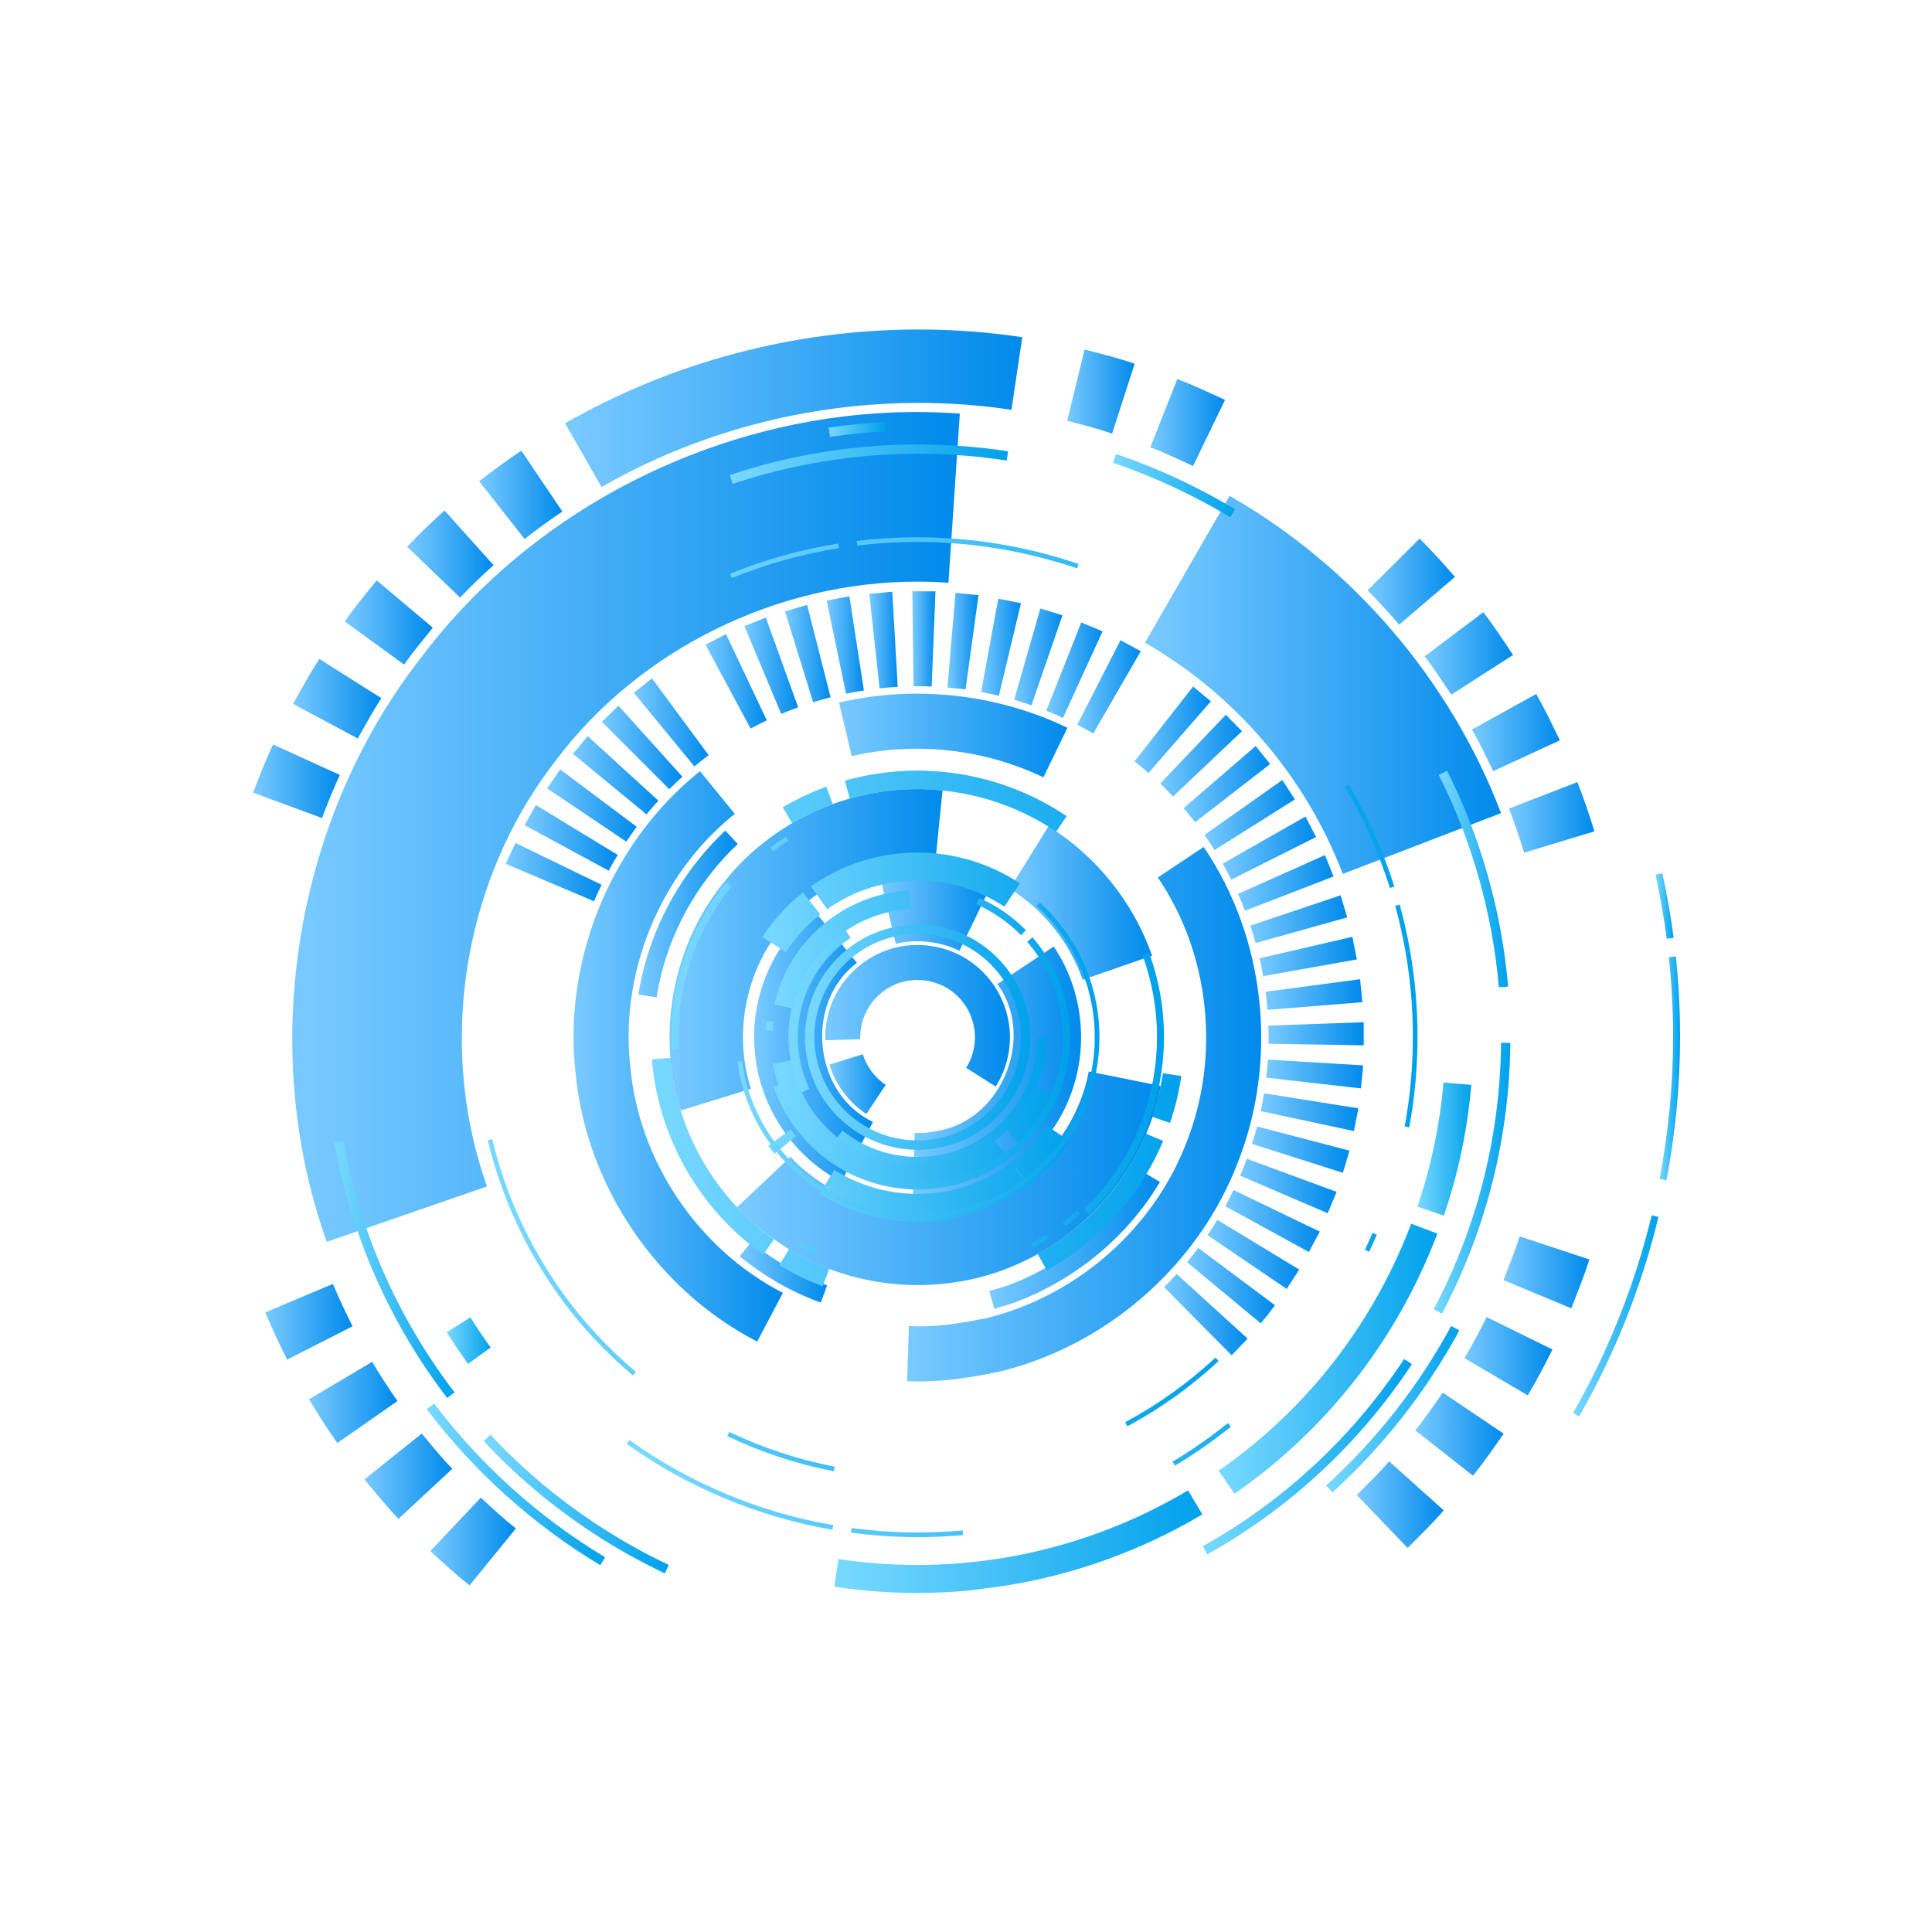 <?xml version="1.0" encoding="utf-8"?>
<!-- Generator: Adobe Illustrator 24.1.2, SVG Export Plug-In . SVG Version: 6.00 Build 0)  -->
<svg version="1.1" id="图层_2" xmlns="http://www.w3.org/2000/svg" xmlns:xlink="http://www.w3.org/1999/xlink" x="0px" y="0px"
	 viewBox="0 0 2000 2000" style="enable-background:new 0 0 2000 2000;" xml:space="preserve">
<style type="text/css">
	.st0{fill:url(#SVGID_1_);}
	.st1{fill:url(#SVGID_2_);}
	.st2{fill:url(#SVGID_3_);}
	.st3{fill:url(#SVGID_4_);}
	.st4{fill:url(#SVGID_5_);}
	.st5{fill:url(#SVGID_6_);}
	.st6{fill:url(#SVGID_7_);}
	.st7{fill:url(#SVGID_8_);}
	.st8{fill:url(#SVGID_9_);}
	.st9{fill:url(#SVGID_10_);}
	.st10{fill:url(#SVGID_11_);}
	.st11{fill:url(#SVGID_12_);}
	.st12{fill:url(#SVGID_13_);}
	.st13{fill:url(#SVGID_14_);}
	.st14{fill:url(#SVGID_15_);}
	.st15{fill:url(#SVGID_16_);}
	.st16{fill:url(#SVGID_17_);}
	.st17{fill:url(#SVGID_18_);}
	.st18{fill:url(#SVGID_19_);}
	.st19{fill:url(#SVGID_20_);}
	.st20{fill:url(#SVGID_21_);}
	.st21{fill:url(#SVGID_22_);}
	.st22{fill:url(#SVGID_23_);}
	.st23{fill:url(#SVGID_24_);}
	.st24{fill:url(#SVGID_25_);}
	.st25{fill:url(#SVGID_26_);}
	.st26{fill:url(#SVGID_27_);}
	.st27{fill:url(#SVGID_28_);}
	.st28{fill:url(#SVGID_29_);}
	.st29{fill:url(#SVGID_30_);}
	.st30{fill:url(#SVGID_31_);}
	.st31{fill:url(#SVGID_32_);}
	.st32{fill:url(#SVGID_33_);}
	.st33{fill:url(#SVGID_34_);}
	.st34{fill:url(#SVGID_35_);}
	.st35{fill:url(#SVGID_36_);}
	.st36{fill:url(#SVGID_37_);}
	.st37{fill:url(#SVGID_38_);}
	.st38{fill:url(#SVGID_39_);}
	.st39{fill:url(#SVGID_40_);}
	.st40{fill:url(#SVGID_41_);}
	.st41{fill:url(#SVGID_42_);}
	.st42{fill:url(#SVGID_43_);}
	.st43{fill:url(#SVGID_44_);}
	.st44{fill:url(#SVGID_45_);}
	.st45{fill:url(#SVGID_46_);}
	.st46{fill:url(#SVGID_47_);}
	.st47{fill:url(#SVGID_48_);}
	.st48{fill:url(#SVGID_49_);}
	.st49{fill:url(#SVGID_50_);}
	.st50{fill:url(#SVGID_51_);}
	.st51{fill:url(#SVGID_52_);}
	.st52{fill:url(#SVGID_53_);}
	.st53{fill:url(#SVGID_54_);}
	.st54{fill:url(#SVGID_55_);}
	.st55{fill:url(#SVGID_56_);}
	.st56{fill:url(#SVGID_57_);}
	.st57{fill:url(#SVGID_58_);}
	.st58{fill:url(#SVGID_59_);}
	.st59{fill:url(#SVGID_60_);}
	.st60{fill:url(#SVGID_61_);}
	.st61{fill:url(#SVGID_62_);}
	.st62{fill:url(#SVGID_63_);}
	.st63{fill:url(#SVGID_64_);}
	.st64{fill:url(#SVGID_65_);}
	.st65{fill:url(#SVGID_66_);}
	.st66{fill:url(#SVGID_67_);}
	.st67{fill:url(#SVGID_68_);}
	.st68{fill:url(#SVGID_69_);}
	.st69{fill:url(#SVGID_70_);}
	.st70{fill:url(#SVGID_71_);}
	.st71{fill:url(#SVGID_72_);}
	.st72{fill:url(#SVGID_73_);}
	.st73{fill:url(#SVGID_74_);}
	.st74{fill:url(#SVGID_75_);}
	.st75{fill:url(#SVGID_76_);}
	.st76{fill:url(#SVGID_77_);}
	.st77{fill:url(#SVGID_78_);}
	.st78{fill:url(#SVGID_79_);}
	.st79{fill:url(#SVGID_80_);}
	.st80{fill:url(#SVGID_81_);}
	.st81{fill:url(#SVGID_82_);}
	.st82{fill:url(#SVGID_83_);}
	.st83{fill:url(#SVGID_84_);}
	.st84{fill:url(#SVGID_85_);}
	.st85{fill:url(#SVGID_86_);}
	.st86{fill:url(#SVGID_87_);}
	.st87{fill:url(#SVGID_88_);}
	.st88{fill:url(#SVGID_89_);}
	.st89{fill:url(#SVGID_90_);}
	.st90{fill:url(#SVGID_91_);}
	.st91{fill:url(#SVGID_92_);}
	.st92{fill:url(#SVGID_93_);}
	.st93{fill:url(#SVGID_94_);}
	.st94{fill:url(#SVGID_95_);}
	.st95{fill:url(#SVGID_96_);}
	.st96{fill:url(#SVGID_97_);}
	.st97{fill:url(#SVGID_98_);}
	.st98{fill:url(#SVGID_99_);}
	.st99{fill:url(#SVGID_100_);}
	.st100{fill:url(#SVGID_101_);}
	.st101{fill:url(#SVGID_102_);}
	.st102{fill:url(#SVGID_103_);}
	.st103{fill:url(#SVGID_104_);}
	.st104{fill:url(#SVGID_105_);}
	.st105{fill:url(#SVGID_106_);}
	.st106{fill:url(#SVGID_107_);}
	.st107{fill:url(#SVGID_108_);}
	.st108{fill:url(#SVGID_109_);}
	.st109{fill:url(#SVGID_110_);}
	.st110{fill:url(#SVGID_111_);}
	.st111{fill:url(#SVGID_112_);}
	.st112{fill:url(#SVGID_113_);}
	.st113{fill:url(#SVGID_114_);}
	.st114{fill:url(#SVGID_115_);}
	.st115{fill:url(#SVGID_116_);}
	.st116{fill:url(#SVGID_117_);}
	.st117{fill:url(#SVGID_118_);}
	.st118{fill:url(#SVGID_119_);}
	.st119{fill:url(#SVGID_120_);}
</style>
<g>
	<linearGradient id="SVGID_1_" gradientUnits="userSpaceOnUse" x1="656.111" y1="747.836" x2="733.61" y2="747.836">
		<stop  offset="0.025" style="stop-color:#77C9FF"/>
		<stop  offset="1" style="stop-color:#008AEB"/>
	</linearGradient>
	<path class="st0" d="M656.11,717.16l62.68,76.25c4.86-4.02,9.77-7.88,14.82-11.61l-58.68-79.54L656.11,717.16z"/>
	<linearGradient id="SVGID_2_" gradientUnits="userSpaceOnUse" x1="623.038" y1="773.782" x2="706.438" y2="773.782">
		<stop  offset="0.025" style="stop-color:#77C9FF"/>
		<stop  offset="1" style="stop-color:#008AEB"/>
	</linearGradient>
	<path class="st1" d="M623.04,747.19l69.77,69.82c4.45-4.47,8.98-8.78,13.63-12.93l-66.2-73.55L623.04,747.19z"/>
	<linearGradient id="SVGID_3_" gradientUnits="userSpaceOnUse" x1="566.356" y1="833.872" x2="659.147" y2="833.872">
		<stop  offset="0.025" style="stop-color:#77C9FF"/>
		<stop  offset="1" style="stop-color:#008AEB"/>
	</linearGradient>
	<path class="st2" d="M566.36,816.16l81.97,55.13c3.49-5.22,7.09-10.38,10.82-15.41l-79.29-59.42L566.36,816.16z"/>
	<linearGradient id="SVGID_4_" gradientUnits="userSpaceOnUse" x1="543.031" y1="867.365" x2="639.498" y2="867.365">
		<stop  offset="0.025" style="stop-color:#77C9FF"/>
		<stop  offset="1" style="stop-color:#008AEB"/>
	</linearGradient>
	<path class="st3" d="M543.03,854.18l87.06,47.2c2.96-5.51,6.13-10.97,9.41-16.35l-84.76-51.67L543.03,854.18z"/>
	<linearGradient id="SVGID_5_" gradientUnits="userSpaceOnUse" x1="592.999" y1="802.571" x2="681.528" y2="802.571">
		<stop  offset="0.025" style="stop-color:#77C9FF"/>
		<stop  offset="1" style="stop-color:#008AEB"/>
	</linearGradient>
	<path class="st4" d="M593,780.33l76.25,62.75c4.02-4.88,8.09-9.64,12.27-14.25l-73.1-66.77L593,780.33z"/>
	<linearGradient id="SVGID_6_" gradientUnits="userSpaceOnUse" x1="523.458" y1="902.81" x2="622.717" y2="902.81">
		<stop  offset="0.025" style="stop-color:#77C9FF"/>
		<stop  offset="1" style="stop-color:#008AEB"/>
	</linearGradient>
	<path class="st5" d="M523.46,894.26l91.49,38.75c2.39-5.73,5.02-11.45,7.77-17.12l-89.15-43.28L523.46,894.26z"/>
	<linearGradient id="SVGID_7_" gradientUnits="userSpaceOnUse" x1="854.26" y1="1051.513" x2="1045.505" y2="1051.513">
		<stop  offset="0.025" style="stop-color:#77C9FF"/>
		<stop  offset="1" style="stop-color:#008AEB"/>
	</linearGradient>
	<path class="st6" d="M987,985.75c-11.71-4.99-24.51-7.51-37.32-7.51c-14.86,0-29.72,3.39-42.93,10.27
		c-15.88,7.96-29.38,20.6-38.67,35.84c-5.07,8.35-8.9,17.57-11.16,27.12c-1.72,8.33-3.04,16.82-2.55,25.41l36.2-1.15
		c-0.42-5.34,0.62-10.6,1.56-15.85h-0.04c1.43-5.94,3.81-11.57,6.94-16.74c5.79-9.45,14.16-17.28,24.08-22.34
		c8.2-4.25,17.33-6.35,26.49-6.35c7.98,0,15.95,1.58,23.34,4.72c15.88,6.39,28.49,20.4,33.53,36.85c5.19,15.85,3,34.03-5.7,48.31
		l-0.66,1.11l30.57,19.33c0.41-0.58,0.79-1.2,1.15-1.8c14.1-23.08,17.5-52.09,9.22-77.83C1032.87,1018.71,1012.72,996.27,987,985.75
		z"/>
	<linearGradient id="SVGID_8_" gradientUnits="userSpaceOnUse" x1="660.862" y1="946.132" x2="763.742" y2="946.132">
		<stop  offset="0.025" style="stop-color:#77C9FF"/>
		<stop  offset="1" style="stop-color:#008AEB"/>
	</linearGradient>
	<path class="st7" d="M700.65,921.69c-20.06,32.91-33.83,69.68-39.79,107.87l18.82,2.91c5.58-35.75,18.46-70.15,37.22-100.94
		c12.97-21.26,28.74-40.79,46.84-57.87l-12.94-13.87C731.4,878.06,714.53,898.94,700.65,921.69z"/>
	<linearGradient id="SVGID_9_" gradientUnits="userSpaceOnUse" x1="593.716" y1="1093.563" x2="810.467" y2="1093.563">
		<stop  offset="0.025" style="stop-color:#77C9FF"/>
		<stop  offset="1" style="stop-color:#008AEB"/>
	</linearGradient>
	<path class="st8" d="M646.31,887.79c-40.14,65.87-59.06,144.81-50.61,221.72c10.35,116.7,83.95,225.75,188.15,279.28l26.62-50.4
		c-87.7-45.1-149.3-136.4-158.03-234.61c-7.15-64.45,8.73-130.86,42.46-186.19c17.42-28.57,39.58-54.18,65.81-75.08l-36.09-44.16
		C693.43,823.26,667.05,853.79,646.31,887.79z"/>
	<linearGradient id="SVGID_10_" gradientUnits="userSpaceOnUse" x1="858.587" y1="1122.275" x2="916.872" y2="1122.275">
		<stop  offset="0.025" style="stop-color:#77C9FF"/>
		<stop  offset="1" style="stop-color:#008AEB"/>
	</linearGradient>
	<path class="st9" d="M896.77,1153.22l20.1-30.13c-11.14-7.42-19.78-18.84-23.68-31.76l-34.6,10.76
		C864.9,1122.85,878.67,1141.2,896.77,1153.22z"/>
	<linearGradient id="SVGID_11_" gradientUnits="userSpaceOnUse" x1="1404.49" y1="1557.606" x2="1494.546" y2="1557.606">
		<stop  offset="0.025" style="stop-color:#77C9FF"/>
		<stop  offset="1" style="stop-color:#008AEB"/>
	</linearGradient>
	<path class="st10" d="M1494.55,1563.47l-56.55-50.68c-10.43,12.31-22.18,23.35-33.51,34.85l52.7,54.79
		C1469.84,1589.62,1482.89,1577.17,1494.55,1563.47z"/>
	<linearGradient id="SVGID_12_" gradientUnits="userSpaceOnUse" x1="1464.999" y1="1484.609" x2="1556.62" y2="1484.609">
		<stop  offset="0.025" style="stop-color:#77C9FF"/>
		<stop  offset="1" style="stop-color:#008AEB"/>
	</linearGradient>
	<path class="st11" d="M1556.62,1484.13l-63.02-42.51c-9.39,13.08-18.25,26.61-28.6,38.99l59.77,47
		C1536.22,1513.77,1546.19,1498.74,1556.62,1484.13z"/>
	<linearGradient id="SVGID_13_" gradientUnits="userSpaceOnUse" x1="1225.244" y1="811.702" x2="1314.811" y2="811.702">
		<stop  offset="0.025" style="stop-color:#77C9FF"/>
		<stop  offset="1" style="stop-color:#008AEB"/>
	</linearGradient>
	<path class="st12" d="M1225.24,836.6c4.13,4.76,8.05,9.64,11.92,14.57l77.65-60.21l-14.93-18.72L1225.24,836.6z"/>
	<linearGradient id="SVGID_14_" gradientUnits="userSpaceOnUse" x1="1201.033" y1="782.173" x2="1285.716" y2="782.173">
		<stop  offset="0.025" style="stop-color:#77C9FF"/>
		<stop  offset="1" style="stop-color:#008AEB"/>
	</linearGradient>
	<path class="st13" d="M1201.03,811.11c4.56,4.39,8.96,8.83,13.27,13.38l71.41-67.51l-16.74-17.11L1201.03,811.11z"/>
	<g>
		<linearGradient id="SVGID_15_" gradientUnits="userSpaceOnUse" x1="944.873" y1="1111.419" x2="1119.126" y2="1111.419">
			<stop  offset="0.025" style="stop-color:#77C9FF"/>
			<stop  offset="1" style="stop-color:#008AEB"/>
		</linearGradient>
		<path class="st14" d="M1032.54,1018.63c23.4,32.19,20.89,75.44,1.15,107.79c-13.26,21.71-34.22,38.55-60.32,43.78
			c-7.52,1.39-15.03,2.81-22.59,2.81c-1.28,0-2.56-0.04-3.85-0.13l-2.06,69.95c2.07,0.11,4.15,0.17,6.22,0.17
			c13.05,0,26.04-2.11,38.73-4.77c43.33-10.3,81.74-38.83,104.82-76.72c5.09-8.29,9.39-17.06,12.9-26.18
			c20.03-50.52,13.86-110.46-16.76-155.49L1032.54,1018.63z"/>
		<linearGradient id="SVGID_16_" gradientUnits="userSpaceOnUse" x1="780.612" y1="1082.975" x2="903.672" y2="1082.975">
			<stop  offset="0.025" style="stop-color:#77C9FF"/>
			<stop  offset="1" style="stop-color:#008AEB"/>
		</linearGradient>
		<path class="st15" d="M865.09,1021.05c5.62-9.19,12.95-17.48,22.06-24.29l-44.31-54.18c-14.82,11.87-27.4,26.35-37.24,42.52
			c-19.08,31.31-28.08,68.8-24.04,105.44c4.92,55.38,39.92,107.38,89.43,132.82l32.68-61.94
			C852.03,1136.97,836.88,1067.31,865.09,1021.05z"/>
		<linearGradient id="SVGID_17_" gradientUnits="userSpaceOnUse" x1="911.29" y1="944.289" x2="1023.767" y2="944.289">
			<stop  offset="0.025" style="stop-color:#77C9FF"/>
			<stop  offset="1" style="stop-color:#008AEB"/>
		</linearGradient>
		<path class="st16" d="M911.29,908.79l15.97,68.14c7.41-1.72,14.95-2.55,22.48-2.55c14.95,0,29.87,3.35,43.48,9.82l30.55-62.97
			c-22.99-11.12-48.57-16.85-74.12-16.85C936.75,904.38,923.85,905.84,911.29,908.79z"/>
	</g>
	<linearGradient id="SVGID_18_" gradientUnits="userSpaceOnUse" x1="1265.728" y1="877.952" x2="1362.422" y2="877.952">
		<stop  offset="0.025" style="stop-color:#77C9FF"/>
		<stop  offset="1" style="stop-color:#008AEB"/>
	</linearGradient>
	<path class="st17" d="M1265.73,894.03c3.07,5.48,6,10.99,8.82,16.61l87.87-44.16l-11.03-21.21L1265.73,894.03z"/>
	<linearGradient id="SVGID_19_" gradientUnits="userSpaceOnUse" x1="1246.834" y1="843.733" x2="1340.474" y2="843.733">
		<stop  offset="0.025" style="stop-color:#77C9FF"/>
		<stop  offset="1" style="stop-color:#008AEB"/>
	</linearGradient>
	<path class="st18" d="M1246.83,864.31c3.68,5.12,7.11,10.36,10.48,15.67l83.16-52.41l-13.05-20.08L1246.83,864.31z"/>
	<linearGradient id="SVGID_20_" gradientUnits="userSpaceOnUse" x1="939.084" y1="1153.44" x2="1305.6" y2="1153.44">
		<stop  offset="0.025" style="stop-color:#77C9FF"/>
		<stop  offset="1" style="stop-color:#008AEB"/>
	</linearGradient>
	<path class="st19" d="M1228.17,1182.82c-6.18,16.17-13.84,31.64-22.78,46.3c-40.84,67.02-108.48,117.15-185.15,135.61
		c-22.42,4.36-45.14,8.34-67.96,8.35c-3.83,0-7.64-0.12-11.46-0.35l-1.73,56.96c4.49,0.26,8.96,0.39,13.43,0.39
		c27.36,0,54.51-4.55,81.14-9.97c91.26-21.81,171.91-81.68,220.5-161.41c10.64-17.48,19.74-35.86,27.1-55.03
		c42.07-106.15,29.21-232.36-35.26-326.88l-47.46,31.59C1252.72,987.6,1263.47,1093.91,1228.17,1182.82z"/>
	<linearGradient id="SVGID_21_" gradientUnits="userSpaceOnUse" x1="1310.831" y1="1111.792" x2="1411.146" y2="1111.792">
		<stop  offset="0.025" style="stop-color:#77C9FF"/>
		<stop  offset="1" style="stop-color:#008AEB"/>
	</linearGradient>
	<path class="st20" d="M1411.15,1102.9l-98.64-6.02c-0.36,6.23-0.98,12.47-1.68,18.71l97.98,11.13L1411.15,1102.9z"/>
	<linearGradient id="SVGID_22_" gradientUnits="userSpaceOnUse" x1="1281.567" y1="913.973" x2="1380.524" y2="913.973">
		<stop  offset="0.025" style="stop-color:#77C9FF"/>
		<stop  offset="1" style="stop-color:#008AEB"/>
	</linearGradient>
	<path class="st21" d="M1281.57,925.42c2.55,5.75,4.96,11.49,7.18,17.37l91.77-35.47l-8.94-22.17L1281.57,925.42z"/>
	<linearGradient id="SVGID_23_" gradientUnits="userSpaceOnUse" x1="1249.965" y1="1298.571" x2="1344.942" y2="1298.571">
		<stop  offset="0.025" style="stop-color:#77C9FF"/>
		<stop  offset="1" style="stop-color:#008AEB"/>
	</linearGradient>
	<path class="st22" d="M1344.94,1314.24l-84.76-51.42l-0.04,0.03c-3.24,5.34-6.66,10.64-10.18,15.77l82,55.69L1344.94,1314.24z"/>
	<linearGradient id="SVGID_24_" gradientUnits="userSpaceOnUse" x1="1305.137" y1="1151.314" x2="1406.225" y2="1151.314">
		<stop  offset="0.025" style="stop-color:#77C9FF"/>
		<stop  offset="1" style="stop-color:#008AEB"/>
	</linearGradient>
	<path class="st23" d="M1406.22,1147.36l-97.66-15.6c-0.96,6.2-2.17,12.32-3.43,18.47l96.45,20.65L1406.22,1147.36z"/>
	<linearGradient id="SVGID_25_" gradientUnits="userSpaceOnUse" x1="1283.736" y1="1227.762" x2="1383.654" y2="1227.762">
		<stop  offset="0.025" style="stop-color:#77C9FF"/>
		<stop  offset="1" style="stop-color:#008AEB"/>
	</linearGradient>
	<path class="st24" d="M1383.65,1233.83l-92.89-34.27c-2.19,5.91-4.53,11.69-7.03,17.49l90.72,38.91L1383.65,1233.83z"/>
	<linearGradient id="SVGID_26_" gradientUnits="userSpaceOnUse" x1="1313.019" y1="1070.143" x2="1411.73" y2="1070.143">
		<stop  offset="0.025" style="stop-color:#77C9FF"/>
		<stop  offset="1" style="stop-color:#008AEB"/>
	</linearGradient>
	<path class="st25" d="M1411.73,1058.2l-98.71,3.49c0.21,6.29,0.28,12.57,0.15,18.85l98.54,1.56L1411.73,1058.2z"/>
	<linearGradient id="SVGID_27_" gradientUnits="userSpaceOnUse" x1="1268.349" y1="1263.993" x2="1366.25" y2="1263.993">
		<stop  offset="0.025" style="stop-color:#77C9FF"/>
		<stop  offset="1" style="stop-color:#008AEB"/>
	</linearGradient>
	<path class="st26" d="M1366.25,1275l-89.23-43.09c-2.75,5.62-5.64,11.2-8.67,16.74l86.57,47.42L1366.25,1275z"/>
	<linearGradient id="SVGID_28_" gradientUnits="userSpaceOnUse" x1="1294.333" y1="951.487" x2="1394.609" y2="951.487">
		<stop  offset="0.025" style="stop-color:#77C9FF"/>
		<stop  offset="1" style="stop-color:#008AEB"/>
	</linearGradient>
	<path class="st27" d="M1294.33,958.18c2.02,6,3.83,11.94,5.51,18.02l94.77-26.52l-6.77-22.89L1294.33,958.18z"/>
	<linearGradient id="SVGID_29_" gradientUnits="userSpaceOnUse" x1="1303.893" y1="990.128" x2="1404.584" y2="990.128">
		<stop  offset="0.025" style="stop-color:#77C9FF"/>
		<stop  offset="1" style="stop-color:#008AEB"/>
	</linearGradient>
	<path class="st28" d="M1303.89,992.04c1.41,6.15,2.64,12.28,3.73,18.46l96.96-17.31l-4.56-23.44L1303.89,992.04z"/>
	<linearGradient id="SVGID_30_" gradientUnits="userSpaceOnUse" x1="1228.826" y1="1330.904" x2="1319.864" y2="1330.904">
		<stop  offset="0.025" style="stop-color:#77C9FF"/>
		<stop  offset="1" style="stop-color:#008AEB"/>
	</linearGradient>
	<path class="st29" d="M1319.86,1351.18l-79.42-59.31c-3.77,5.04-7.62,9.97-11.62,14.74l76.27,63.32
		C1310.34,1363.91,1315.19,1357.59,1319.86,1351.18z"/>
	<linearGradient id="SVGID_31_" gradientUnits="userSpaceOnUse" x1="1205.068" y1="1360.965" x2="1291.504" y2="1360.965">
		<stop  offset="0.025" style="stop-color:#77C9FF"/>
		<stop  offset="1" style="stop-color:#008AEB"/>
	</linearGradient>
	<path class="st30" d="M1205.07,1332.47l69.94,70.57l16.5-17.34l-73.41-66.81C1213.84,1323.53,1209.5,1328.04,1205.07,1332.47z"/>
	<linearGradient id="SVGID_32_" gradientUnits="userSpaceOnUse" x1="1310.134" y1="1029.532" x2="1410.298" y2="1029.532">
		<stop  offset="0.025" style="stop-color:#77C9FF"/>
		<stop  offset="1" style="stop-color:#008AEB"/>
	</linearGradient>
	<path class="st31" d="M1310.13,1026.64c0.83,6.24,1.45,12.48,1.94,18.75l98.22-7.92l-2.3-23.81L1310.13,1026.64z"/>
	<linearGradient id="SVGID_33_" gradientUnits="userSpaceOnUse" x1="1296.067" y1="1190.101" x2="1397.023" y2="1190.101">
		<stop  offset="0.025" style="stop-color:#77C9FF"/>
		<stop  offset="1" style="stop-color:#008AEB"/>
	</linearGradient>
	<path class="st32" d="M1397.02,1191.14l-95.66-25.03c-1.62,6.03-3.38,12.07-5.3,18.05l94.04,29.93L1397.02,1191.14z"/>
	<linearGradient id="SVGID_34_" gradientUnits="userSpaceOnUse" x1="765.627" y1="1317.134" x2="856.212" y2="1317.134">
		<stop  offset="0.025" style="stop-color:#77C9FF"/>
		<stop  offset="1" style="stop-color:#008AEB"/>
	</linearGradient>
	<path class="st33" d="M765.63,1300.61c25.19,20.28,53.53,36.99,84.06,47.82l6.52-17.85c-28.6-10.14-55.08-25.74-78.59-44.75
		L765.63,1300.61z"/>
	<linearGradient id="SVGID_35_" gradientUnits="userSpaceOnUse" x1="1024.181" y1="1284.363" x2="1200.75" y2="1284.363">
		<stop  offset="0.025" style="stop-color:#77C9FF"/>
		<stop  offset="1" style="stop-color:#008AEB"/>
	</linearGradient>
	<path class="st34" d="M1182.78,1216.6c-31.89,52.33-82.02,92.69-139.4,114.07l-19.2,5.9l5.17,18.31l20.55-6.36
		c61.32-22.83,114.98-66.08,149.13-122.07c0.57-0.94,1.15-1.93,1.72-2.88l-16.29-9.73
		C1183.87,1214.75,1183.31,1215.69,1182.78,1216.6z"/>
	<linearGradient id="SVGID_36_" gradientUnits="userSpaceOnUse" x1="693.115" y1="983.16" x2="975.703" y2="983.16">
		<stop  offset="0.025" style="stop-color:#77C9FF"/>
		<stop  offset="1" style="stop-color:#008AEB"/>
	</linearGradient>
	<path class="st35" d="M751.18,911.14c-7.64,9.15-14.54,18.85-20.72,28.97c-37.69,61.78-47.95,140.38-25.74,209.45l72.65-22.49
		c-15.69-48.76-8.6-103.73,17.97-147.27c4.39-7.19,9.32-14.1,14.73-20.57c33.19-41.47,86.06-66.45,139.21-66.45
		c6.28,0,12.56,0.36,18.82,1.07l7.6-75.65c-8.79-0.99-17.61-1.46-26.44-1.46C873.71,816.76,798.66,852,751.18,911.14z"/>
	<linearGradient id="SVGID_37_" gradientUnits="userSpaceOnUse" x1="763.081" y1="1219.738" x2="1201.617" y2="1219.738">
		<stop  offset="0.025" style="stop-color:#77C9FF"/>
		<stop  offset="1" style="stop-color:#008AEB"/>
	</linearGradient>
	<path class="st36" d="M1104.62,1167.19c-19.27,31.6-48.27,57.38-82.18,72.03c-22.8,10.1-47.52,15.08-72.24,15.07
		c-33.02,0-66.03-8.88-94.41-26.24c-13.37-9.03-26.79-18.34-37.43-30.52l-55.29,52.11c15.31,17.21,34.07,30.79,53.12,43.35
		c40.14,24.68,87.17,37.32,134.14,37.32c35.17,0,70.31-7.08,102.52-21.48c48.37-20.89,89.43-57.43,116.78-102.24
		c15.39-25.29,26.44-53.2,31.98-82.46l-74.54-14.95C1123.25,1129.7,1115.46,1149.36,1104.62,1167.19z"/>
	<linearGradient id="SVGID_38_" gradientUnits="userSpaceOnUse" x1="1561.995" y1="846.161" x2="1650.524" y2="846.161">
		<stop  offset="0.025" style="stop-color:#77C9FF"/>
		<stop  offset="1" style="stop-color:#008AEB"/>
	</linearGradient>
	<path class="st37" d="M1577.8,882.7l72.73-22.09c-5.3-17.19-11.03-34.22-17.61-50.98l-70.92,27.38
		C1567.9,851.99,1573.06,867.26,1577.8,882.7z"/>
	<linearGradient id="SVGID_39_" gradientUnits="userSpaceOnUse" x1="1523.736" y1="758.33" x2="1614.773" y2="758.33">
		<stop  offset="0.025" style="stop-color:#77C9FF"/>
		<stop  offset="1" style="stop-color:#008AEB"/>
	</linearGradient>
	<path class="st38" d="M1614.77,766.41c-7.88-16.17-15.54-32.42-24.49-48.02l-66.54,36.81c8.05,14,14.93,28.58,22.01,43.07
		L1614.77,766.41z"/>
	<linearGradient id="SVGID_40_" gradientUnits="userSpaceOnUse" x1="302.549" y1="856.028" x2="993.597" y2="856.028">
		<stop  offset="0.025" style="stop-color:#77C9FF"/>
		<stop  offset="1" style="stop-color:#008AEB"/>
	</linearGradient>
	<path class="st39" d="M338.25,1285.56l165.88-57.34c-46.54-131.06-29.72-280.93,42.39-399.21c8.75-14.36,18.31-28.24,28.66-41.53
		c86.59-115.49,229.69-185.36,373.95-185.37c10.92,0,21.8,0.4,32.68,1.2l11.79-175.15c-14.93-1.08-29.91-1.63-44.84-1.64
		c-197.91,0-393.75,95.58-513.13,254.54c-14.16,18.19-27.27,37.15-39.24,56.77C297.75,899.65,274.33,1106.55,338.25,1285.56z"/>
	<linearGradient id="SVGID_41_" gradientUnits="userSpaceOnUse" x1="262" y1="808.77" x2="351.812" y2="808.77">
		<stop  offset="0.025" style="stop-color:#77C9FF"/>
		<stop  offset="1" style="stop-color:#008AEB"/>
	</linearGradient>
	<path class="st40" d="M351.81,802.24l-69.16-31.56c-7.64,16.3-14.29,33.05-20.65,49.87l71.33,26.31
		C339.08,831.79,344.95,816.86,351.81,802.24z"/>
	<linearGradient id="SVGID_42_" gradientUnits="userSpaceOnUse" x1="868.619" y1="761.389" x2="1105.036" y2="761.389">
		<stop  offset="0.025" style="stop-color:#77C9FF"/>
		<stop  offset="1" style="stop-color:#008AEB"/>
	</linearGradient>
	<path class="st41" d="M868.62,727.3l13.01,55.45c22.14-5.15,44.8-7.67,67.45-7.67c45.12,0,90.23,10.07,131.05,29.62l24.91-51.3
		c-48.44-23.32-102.18-35.33-155.9-35.32C922.06,718.07,894.98,721.13,868.62,727.3z"/>
	<linearGradient id="SVGID_43_" gradientUnits="userSpaceOnUse" x1="1045.262" y1="934.823" x2="1192.623" y2="934.823">
		<stop  offset="0.025" style="stop-color:#77C9FF"/>
		<stop  offset="1" style="stop-color:#008AEB"/>
	</linearGradient>
	<path class="st42" d="M1045.26,920.01c34.98,21.79,61.83,55.41,75.54,94.23l71.82-24.92c-19.21-55-57.76-103.23-107.25-133.93
		L1045.26,920.01z"/>
	<linearGradient id="SVGID_44_" gradientUnits="userSpaceOnUse" x1="1174.446" y1="755.412" x2="1253.49" y2="755.412">
		<stop  offset="0.025" style="stop-color:#77C9FF"/>
		<stop  offset="1" style="stop-color:#008AEB"/>
	</linearGradient>
	<path class="st43" d="M1253.49,726.02l-18.37-15.35l-60.68,77.46c4.92,3.86,9.77,7.87,14.48,12.02L1253.49,726.02z"/>
	<linearGradient id="SVGID_45_" gradientUnits="userSpaceOnUse" x1="1185.232" y1="708.988" x2="1553.868" y2="708.988">
		<stop  offset="0.025" style="stop-color:#77C9FF"/>
		<stop  offset="1" style="stop-color:#008AEB"/>
	</linearGradient>
	<path class="st44" d="M1390.05,904.65l163.82-62.89c-52.25-137.21-153.43-255.66-280.99-328.44l-87.64,152.08
		C1278.57,718.75,1351.67,804.38,1390.05,904.65z"/>
	<linearGradient id="SVGID_46_" gradientUnits="userSpaceOnUse" x1="319.907" y1="1451.785" x2="411.49" y2="1451.785">
		<stop  offset="0.025" style="stop-color:#77C9FF"/>
		<stop  offset="1" style="stop-color:#008AEB"/>
	</linearGradient>
	<path class="st45" d="M319.91,1448.54c9.2,15.44,18.89,30.62,29.28,45.31l62.3-43.54c-9.28-13.13-17.99-26.72-26.23-40.59
		L319.91,1448.54z"/>
	<linearGradient id="SVGID_47_" gradientUnits="userSpaceOnUse" x1="445.47" y1="1595.776" x2="534.056" y2="1595.776">
		<stop  offset="0.025" style="stop-color:#77C9FF"/>
		<stop  offset="1" style="stop-color:#008AEB"/>
	</linearGradient>
	<path class="st46" d="M486.07,1641.17l47.99-58.91c-12.62-10-24.51-20.97-36.34-31.89l-52.25,55.26
		C458.69,1617.79,471.94,1630.01,486.07,1641.17z"/>
	<linearGradient id="SVGID_48_" gradientUnits="userSpaceOnUse" x1="377.173" y1="1528.139" x2="468.248" y2="1528.139">
		<stop  offset="0.025" style="stop-color:#77C9FF"/>
		<stop  offset="1" style="stop-color:#008AEB"/>
	</linearGradient>
	<path class="st47" d="M377.17,1531.49c11.54,13.79,22.87,27.79,35.34,40.77l55.74-51.76c-11.24-11.58-21.33-24.14-31.68-36.49
		L377.17,1531.49z"/>
	<linearGradient id="SVGID_49_" gradientUnits="userSpaceOnUse" x1="274.596" y1="1368.277" x2="364.935" y2="1368.277">
		<stop  offset="0.025" style="stop-color:#77C9FF"/>
		<stop  offset="1" style="stop-color:#008AEB"/>
	</linearGradient>
	<path class="st48" d="M274.6,1358.57c6.77,16.67,14.65,32.8,22.63,48.93l67.71-34.52c-7.13-14.49-14.2-28.98-20.27-43.93
		L274.6,1358.57z"/>
	<linearGradient id="SVGID_50_" gradientUnits="userSpaceOnUse" x1="1515.929" y1="1403.933" x2="1607.098" y2="1403.933">
		<stop  offset="0.025" style="stop-color:#77C9FF"/>
		<stop  offset="1" style="stop-color:#008AEB"/>
	</linearGradient>
	<path class="st49" d="M1607.1,1396.99l-68.16-33.56c-7.18,14.44-14.71,28.68-23,42.52l65.56,38.5
		C1590.73,1429.01,1599.14,1413.12,1607.1,1396.99z"/>
	<linearGradient id="SVGID_51_" gradientUnits="userSpaceOnUse" x1="1556.413" y1="1317.12" x2="1645.282" y2="1317.12">
		<stop  offset="0.025" style="stop-color:#77C9FF"/>
		<stop  offset="1" style="stop-color:#008AEB"/>
	</linearGradient>
	<path class="st50" d="M1645.28,1303.78l-72.16-23.93c-4.73,15.39-10.97,30.29-16.71,45.35l70.18,29.19
		C1633.04,1337.6,1639.95,1320.94,1645.28,1303.78z"/>
	<linearGradient id="SVGID_52_" gradientUnits="userSpaceOnUse" x1="770.587" y1="689.17" x2="826.212" y2="689.17">
		<stop  offset="0.025" style="stop-color:#77C9FF"/>
		<stop  offset="1" style="stop-color:#008AEB"/>
	</linearGradient>
	<path class="st51" d="M770.59,648.15l38.13,90.89c5.75-2.43,11.62-4.72,17.5-6.86L792.8,639.3L770.59,648.15z"/>
	<linearGradient id="SVGID_53_" gradientUnits="userSpaceOnUse" x1="1015.602" y1="669.998" x2="1056.878" y2="669.998">
		<stop  offset="0.025" style="stop-color:#77C9FF"/>
		<stop  offset="1" style="stop-color:#008AEB"/>
	</linearGradient>
	<path class="st52" d="M1033.4,619.72l-17.8,96.66c6.18,1.16,12.31,2.42,18.42,3.9l22.85-95.84L1033.4,619.72z"/>
	<linearGradient id="SVGID_54_" gradientUnits="userSpaceOnUse" x1="812.579" y1="676.584" x2="859.87" y2="676.584">
		<stop  offset="0.025" style="stop-color:#77C9FF"/>
		<stop  offset="1" style="stop-color:#008AEB"/>
	</linearGradient>
	<path class="st53" d="M812.58,632.88l29.15,94.09c6.03-1.86,12.07-3.57,18.14-5.18l-24.38-95.6L812.58,632.88z"/>
	<linearGradient id="SVGID_55_" gradientUnits="userSpaceOnUse" x1="730.29" y1="705.33" x2="793.798" y2="705.33">
		<stop  offset="0.025" style="stop-color:#77C9FF"/>
		<stop  offset="1" style="stop-color:#008AEB"/>
	</linearGradient>
	<path class="st54" d="M730.29,667.38L777,754.22c5.53-2.99,11.13-5.83,16.8-8.53l-42.26-89.25L730.29,667.38z"/>
	<linearGradient id="SVGID_56_" gradientUnits="userSpaceOnUse" x1="899.844" y1="662.588" x2="929.317" y2="662.588">
		<stop  offset="0.025" style="stop-color:#77C9FF"/>
		<stop  offset="1" style="stop-color:#008AEB"/>
	</linearGradient>
	<path class="st55" d="M899.84,614.74l10.67,97.86c6.2-0.7,12.52-1.22,18.8-1.57l-5.62-98.47L899.84,614.74z"/>
	<linearGradient id="SVGID_57_" gradientUnits="userSpaceOnUse" x1="944.458" y1="661.4" x2="968.386" y2="661.4">
		<stop  offset="0.025" style="stop-color:#77C9FF"/>
		<stop  offset="1" style="stop-color:#008AEB"/>
	</linearGradient>
	<path class="st56" d="M945.61,710.44c1.36-0.02,2.7-0.03,4.05-0.03c4.92,0,9.82,0.08,14.8,0.26l3.92-98.5l-23.93-0.04
		L945.61,710.44z"/>
	<linearGradient id="SVGID_58_" gradientUnits="userSpaceOnUse" x1="855.759" y1="667.698" x2="894.301" y2="667.698">
		<stop  offset="0.025" style="stop-color:#77C9FF"/>
		<stop  offset="1" style="stop-color:#008AEB"/>
	</linearGradient>
	<path class="st57" d="M855.76,621.73l20.04,96.42c6.11-1.33,12.28-2.43,18.5-3.41l-15.03-97.49L855.76,621.73z"/>
	<linearGradient id="SVGID_59_" gradientUnits="userSpaceOnUse" x1="980.737" y1="663.734" x2="1012.924" y2="663.734">
		<stop  offset="0.025" style="stop-color:#77C9FF"/>
		<stop  offset="1" style="stop-color:#008AEB"/>
	</linearGradient>
	<path class="st58" d="M980.74,711.75c6.28,0.47,12.46,1.14,18.76,2l13.43-97.6l-23.83-2.44L980.74,711.75z"/>
	<linearGradient id="SVGID_60_" gradientUnits="userSpaceOnUse" x1="584.948" y1="422.649" x2="1058.292" y2="422.649">
		<stop  offset="0.025" style="stop-color:#77C9FF"/>
		<stop  offset="1" style="stop-color:#008AEB"/>
	</linearGradient>
	<path class="st59" d="M1047.03,424.22l11.26-75.16c-35.52-5.33-71.39-7.98-107.23-7.98c-127.71,0-255.29,33.43-366.11,97.17
		l37.77,65.97c99.33-57.14,213.88-87.13,328.4-87.13C983.23,417.09,1015.28,419.45,1047.03,424.22z"/>
	<linearGradient id="SVGID_61_" gradientUnits="userSpaceOnUse" x1="496.004" y1="512.234" x2="582.195" y2="512.234">
		<stop  offset="0.025" style="stop-color:#77C9FF"/>
		<stop  offset="1" style="stop-color:#008AEB"/>
	</linearGradient>
	<path class="st60" d="M496,498.2l47.03,59.74c12.86-9.77,25.63-19.57,39.16-28.39l-42.52-63.02
		C524.61,476.38,510.32,487.31,496,498.2z"/>
	<linearGradient id="SVGID_62_" gradientUnits="userSpaceOnUse" x1="1049.844" y1="679.997" x2="1099.87" y2="679.997">
		<stop  offset="0.025" style="stop-color:#77C9FF"/>
		<stop  offset="1" style="stop-color:#008AEB"/>
	</linearGradient>
	<path class="st61" d="M1076.96,629.9l-27.12,94.52c6.02,1.7,12.01,3.57,17.91,5.67l32.11-93.14L1076.96,629.9z"/>
	<linearGradient id="SVGID_63_" gradientUnits="userSpaceOnUse" x1="303.332" y1="723.314" x2="394.822" y2="723.314">
		<stop  offset="0.025" style="stop-color:#77C9FF"/>
		<stop  offset="1" style="stop-color:#008AEB"/>
	</linearGradient>
	<path class="st62" d="M324.02,692.54c-7.22,11.85-13.88,24.04-20.69,36.11l67.03,35.83c6.07-10.66,11.94-21.54,18.35-32.05
		c1.96-3.25,3.98-6.5,6.11-9.64l-64.24-40.64C328.34,685.56,326.11,689.04,324.02,692.54z"/>
	<linearGradient id="SVGID_64_" gradientUnits="userSpaceOnUse" x1="356.865" y1="644.373" x2="448.053" y2="644.373">
		<stop  offset="0.025" style="stop-color:#77C9FF"/>
		<stop  offset="1" style="stop-color:#008AEB"/>
	</linearGradient>
	<path class="st63" d="M356.86,643.36l61.51,44.62c9.16-13.3,19.67-25.53,29.68-38.22l-58.12-48.99
		C378.76,614.84,367.03,628.54,356.86,643.36z"/>
	<linearGradient id="SVGID_65_" gradientUnits="userSpaceOnUse" x1="421.428" y1="573.559" x2="510.975" y2="573.559">
		<stop  offset="0.025" style="stop-color:#77C9FF"/>
		<stop  offset="1" style="stop-color:#008AEB"/>
	</linearGradient>
	<path class="st64" d="M421.43,565.98l54.83,52.67c11.07-11.73,22.72-22.82,34.71-33.6l-50.82-56.57
		C446.83,540.54,433.78,552.9,421.43,565.98z"/>
	<linearGradient id="SVGID_66_" gradientUnits="userSpaceOnUse" x1="1474.672" y1="676.442" x2="1566.332" y2="676.442">
		<stop  offset="0.025" style="stop-color:#77C9FF"/>
		<stop  offset="1" style="stop-color:#008AEB"/>
	</linearGradient>
	<path class="st65" d="M1474.67,679.44c9.99,12.68,18.65,26.3,27.68,39.65l63.98-41.05c-9.99-14.9-19.74-30.09-30.85-44.25
		L1474.67,679.44z"/>
	<linearGradient id="SVGID_67_" gradientUnits="userSpaceOnUse" x1="1415.671" y1="602.088" x2="1506.143" y2="602.088">
		<stop  offset="0.025" style="stop-color:#77C9FF"/>
		<stop  offset="1" style="stop-color:#008AEB"/>
	</linearGradient>
	<path class="st66" d="M1469.56,557.53l-53.89,53.6c11.28,11.45,22.33,23.24,32.75,35.52l57.72-49.42
		C1494.51,583.47,1482.2,570.29,1469.56,557.53z"/>
	<linearGradient id="SVGID_68_" gradientUnits="userSpaceOnUse" x1="1190.737" y1="437.428" x2="1268.142" y2="437.428">
		<stop  offset="0.025" style="stop-color:#77C9FF"/>
		<stop  offset="1" style="stop-color:#008AEB"/>
	</linearGradient>
	<path class="st67" d="M1190.74,463.08c15.16,5.5,29.58,12.73,44.29,19.33l33.11-68.41c-16.33-7.41-32.51-15.4-49.42-21.55
		L1190.74,463.08z"/>
	<linearGradient id="SVGID_69_" gradientUnits="userSpaceOnUse" x1="1115.162" y1="711.02" x2="1180.97" y2="711.02">
		<stop  offset="0.025" style="stop-color:#77C9FF"/>
		<stop  offset="1" style="stop-color:#008AEB"/>
	</linearGradient>
	<path class="st68" d="M1115.16,750.24c5.54,2.88,11.09,5.86,16.57,9.07l49.23-85.17l-21.03-11.41L1115.16,750.24z"/>
	<linearGradient id="SVGID_70_" gradientUnits="userSpaceOnUse" x1="1104.753" y1="405.334" x2="1174.596" y2="405.334">
		<stop  offset="0.025" style="stop-color:#77C9FF"/>
		<stop  offset="1" style="stop-color:#008AEB"/>
	</linearGradient>
	<path class="st69" d="M1174.6,376.52c-16.99-5.86-34.47-10.17-51.87-14.74l-17.97,73.84c15.56,4.1,31.25,7.96,46.46,13.26
		L1174.6,376.52z"/>
	<linearGradient id="SVGID_71_" gradientUnits="userSpaceOnUse" x1="1083.107" y1="693.729" x2="1141.354" y2="693.729">
		<stop  offset="0.025" style="stop-color:#77C9FF"/>
		<stop  offset="1" style="stop-color:#008AEB"/>
	</linearGradient>
	<path class="st70" d="M1119.31,644.35l-36.2,91.35c5.84,2.3,11.63,4.77,17.33,7.4l40.92-89.52L1119.31,644.35z"/>
</g>
<g>
	<linearGradient id="SVGID_72_" gradientUnits="userSpaceOnUse" x1="833.32" y1="1073.697" x2="1066.456" y2="1073.697">
		<stop  offset="0.025" style="stop-color:#77D8FF"/>
		<stop  offset="1" style="stop-color:#00A1EB"/>
	</linearGradient>
	<path class="st71" d="M1066.46,1073.7c-0.04,64.37-52.19,116.57-116.57,116.57l0,0c-64.37,0-116.57-52.19-116.57-116.57l0,0
		c0-64.37,52.19-116.57,116.57-116.57l0,0C1014.26,957.13,1066.42,1009.32,1066.46,1073.7L1066.46,1073.7z M1056.78,1073.7
		c-0.09-59.05-47.86-106.8-106.9-106.91l0,0c-59.06,0.1-106.8,47.86-106.93,106.91l0,0c0.13,59.05,47.87,106.8,106.93,106.89l0,0
		C1008.95,1180.5,1056.69,1132.75,1056.78,1073.7L1056.78,1073.7L1056.78,1073.7z"/>
	<linearGradient id="SVGID_73_" gradientUnits="userSpaceOnUse" x1="816.18" y1="1085.096" x2="1083.541" y2="1085.096">
		<stop  offset="0.025" style="stop-color:#77D8FF"/>
		<stop  offset="1" style="stop-color:#00A1EB"/>
	</linearGradient>
	<path class="st72" d="M880.59,970.82c-33.04,22.3-54.72,60.04-54.72,102.89l0,0c0,19.12,4.32,37.21,12.03,53.39l0,0l-8.71,4.17
		c-8.33-17.44-13.01-36.97-13.01-57.56l0,0c0.04-46.16,23.44-86.88,59.02-110.88l0,0L880.59,970.82L880.59,970.82z M1083.54,1073.71
		c0,73.8-59.83,133.64-133.67,133.66l0,0c-31.64,0-60.75-11.04-83.66-29.43l0,0l6.05-7.54c21.25,17.08,48.23,27.3,77.61,27.3l0,0
		c68.5-0.12,123.88-55.52,124.02-124.01l0,0L1083.54,1073.71L1083.54,1073.71z M837.92,1127.12c0-0.01,0-0.02-0.02-0.02l0,0h0.02
		V1127.12L837.92,1127.12z"/>
	<linearGradient id="SVGID_74_" gradientUnits="userSpaceOnUse" x1="800.134" y1="1073.834" x2="1089.933" y2="1073.834">
		<stop  offset="0.025" style="stop-color:#77D8FF"/>
		<stop  offset="1" style="stop-color:#00A1EB"/>
	</linearGradient>
	<path class="st73" d="M942.08,941.05c-25.13,1.47-50.06,10.03-71.77,26.22l0,0c-26.25,19.69-43.14,47.09-49.93,76.74l0,0V1044
		l-18.84-4.3c7.75-33.89,27.19-65.4,57.21-87.89l0,0c24.8-18.53,53.46-28.38,82.21-30.04l0,0L942.08,941.05L942.08,941.05z
		 M843.47,1153.24c26.13,34.94,66.03,53.33,106.54,53.35l0,0c27.66-0.01,55.53-8.62,79.42-26.5l0,0l11.58,15.48
		c-27.32,20.43-59.3,30.32-91,30.32l0,0c-46.31,0.02-92.09-21.1-121.98-61.08l0,0c-14.56-19.44-23.78-41.3-27.89-63.72l0,0
		l19.03-3.44C822.72,1117.19,830.74,1136.21,843.47,1153.24L843.47,1153.24z M1072.19,1125.75l17.74,7.54
		c-7.9,18.64-19.63,35.9-34.98,50.51l0,0l-13.29-13.99c13.37-12.76,23.59-27.8,30.49-44.06l0,0H1072.19L1072.19,1125.75z"/>
	<linearGradient id="SVGID_75_" gradientUnits="userSpaceOnUse" x1="694.841" y1="1085.115" x2="1204.936" y2="1085.115">
		<stop  offset="0.025" style="stop-color:#77D8FF"/>
		<stop  offset="1" style="stop-color:#00A1EB"/>
	</linearGradient>
	<path class="st74" d="M757.25,917.78c-27.4,33.76-46.24,75.17-52.72,121.36l0,0c-1.64,11.75-2.43,23.4-2.45,34.88l0,0
		c0,3.96,0.11,7.9,0.26,11.79l0,0l0.02,0.02l-7.24,0.33c-0.21-4.03-0.26-8.08-0.28-12.14l0,0c-0.02-11.83,0.83-23.79,2.51-35.89l0,0
		c6.67-47.52,26.08-90.16,54.27-124.9l0,0L757.25,917.78L757.25,917.78z M1204.94,1073.39c0.02,11.85-0.79,23.82-2.53,35.86l0,0
		c-8.24,58.55-35.73,109.65-75.18,147.76l0,0l-5.05-5.22c38.33-37.02,65.07-86.64,73.07-143.55l0,0
		c1.68-11.69,2.45-23.32,2.45-34.85l0,0c0-29.45-5.24-57.98-14.97-84.59l0,0l6.81-2.48
		C1199.54,1013.7,1204.95,1043.07,1204.94,1073.39L1204.94,1073.39z"/>
	<linearGradient id="SVGID_76_" gradientUnits="userSpaceOnUse" x1="583.779" y1="880.362" x2="583.798" y2="880.362">
		<stop  offset="0.025" style="stop-color:#77D8FF"/>
		<stop  offset="1" style="stop-color:#00A1EB"/>
	</linearGradient>
	<path class="st75" d="M583.8,880.37h-0.02c0,0,0,0,0-0.01l0,0L583.8,880.37L583.8,880.37z"/>
	<linearGradient id="SVGID_77_" gradientUnits="userSpaceOnUse" x1="667.745" y1="1337.042" x2="667.764" y2="1337.042">
		<stop  offset="0.025" style="stop-color:#77D8FF"/>
		<stop  offset="1" style="stop-color:#00A1EB"/>
	</linearGradient>
	<path class="st76" d="M667.76,1337.05c0-0.01,0-0.01-0.02,0l0,0l0.02-0.02V1337.05L667.76,1337.05z"/>
	<linearGradient id="SVGID_78_" gradientUnits="userSpaceOnUse" x1="1489.455" y1="909.999" x2="1561.202" y2="909.999">
		<stop  offset="0.025" style="stop-color:#77D8FF"/>
		<stop  offset="1" style="stop-color:#00A1EB"/>
	</linearGradient>
	<path class="st77" d="M1561.2,1021.27c-6.69-77.54-28.02-153.47-63.13-223.37l-8.62,4.32c34.54,68.82,55.55,143.56,62.15,219.88
		L1561.2,1021.27z"/>
	<linearGradient id="SVGID_79_" gradientUnits="userSpaceOnUse" x1="755.482" y1="480.485" x2="1043.604" y2="480.485">
		<stop  offset="0.025" style="stop-color:#77D8FF"/>
		<stop  offset="1" style="stop-color:#00A1EB"/>
	</linearGradient>
	<path class="st78" d="M1042.15,476.74l1.45-9.55c-30.94-4.76-62.09-7.11-93.13-7.11c-66.34,0-132.22,10.74-194.99,31.63l3.05,9.17
		c61.77-20.58,126.64-31.15,191.94-31.16C981,469.74,1011.68,472.05,1042.15,476.74z"/>
	<linearGradient id="SVGID_80_" gradientUnits="userSpaceOnUse" x1="1484.119" y1="1219.681" x2="1563.485" y2="1219.681">
		<stop  offset="0.025" style="stop-color:#77D8FF"/>
		<stop  offset="1" style="stop-color:#00A1EB"/>
	</linearGradient>
	<path class="st79" d="M1484.12,1355.37l8.54,4.52c46.95-88.76,69.99-184.92,70.82-280.31l-9.64-0.09
		C1553.02,1173.4,1530.32,1268.01,1484.12,1355.37z"/>
	<linearGradient id="SVGID_81_" gradientUnits="userSpaceOnUse" x1="346.098" y1="1314.127" x2="470.586" y2="1314.127">
		<stop  offset="0.025" style="stop-color:#77D8FF"/>
		<stop  offset="1" style="stop-color:#00A1EB"/>
	</linearGradient>
	<path class="st80" d="M355.62,1181.01l-9.52,1.73c17.2,95.14,56.74,186.14,116.85,264.51l7.64-5.89
		C411.43,1364.22,372.53,1274.66,355.62,1181.01z"/>
	<linearGradient id="SVGID_82_" gradientUnits="userSpaceOnUse" x1="500.68" y1="1557.007" x2="692.314" y2="1557.007">
		<stop  offset="0.025" style="stop-color:#77D8FF"/>
		<stop  offset="1" style="stop-color:#00A1EB"/>
	</linearGradient>
	<path class="st81" d="M688.2,1628.75l4.11-8.73c-25.79-12.22-51.06-26.41-75.57-42.64c-40.71-26.92-77.1-57.92-108.97-92.1
		l-7.09,6.56c32.4,34.75,69.37,66.27,110.72,93.6C636.29,1601.9,661.98,1616.33,688.2,1628.75z"/>
	<linearGradient id="SVGID_83_" gradientUnits="userSpaceOnUse" x1="1245.175" y1="1507.939" x2="1461.624" y2="1507.939">
		<stop  offset="0.025" style="stop-color:#77D8FF"/>
		<stop  offset="1" style="stop-color:#00A1EB"/>
	</linearGradient>
	<path class="st82" d="M1461.62,1412.16l-8.05-5.34c-55,83.17-127,148.28-208.4,193.8l4.71,8.42
		C1332.59,1562.81,1405.77,1496.63,1461.62,1412.16z"/>
	<linearGradient id="SVGID_84_" gradientUnits="userSpaceOnUse" x1="1257.186" y1="553.812" x2="1257.186" y2="553.812">
		<stop  offset="0.025" style="stop-color:#77D8FF"/>
		<stop  offset="1" style="stop-color:#00A1EB"/>
	</linearGradient>
	<polygon class="st83" points="1257.19,553.81 1257.19,553.82 1257.19,553.81 1257.19,553.81 	"/>
	<linearGradient id="SVGID_85_" gradientUnits="userSpaceOnUse" x1="1553.415" y1="1050.759" x2="1553.415" y2="1050.759">
		<stop  offset="0.025" style="stop-color:#77D8FF"/>
		<stop  offset="1" style="stop-color:#00A1EB"/>
	</linearGradient>
	<path class="st84" d="M1553.42,1050.77v-0.02C1553.42,1050.75,1553.42,1050.76,1553.42,1050.77L1553.42,1050.77z"/>
	<linearGradient id="SVGID_86_" gradientUnits="userSpaceOnUse" x1="1467.262" y1="1189.498" x2="1523.095" y2="1189.498">
		<stop  offset="0.025" style="stop-color:#77D8FF"/>
		<stop  offset="1" style="stop-color:#00A1EB"/>
	</linearGradient>
	<path class="st85" d="M1494.24,1120.6c-3.7,43.07-12.6,86.21-26.98,128.49l27.4,9.33c15.18-44.54,24.55-89.96,28.43-135.35
		l-28.85-2.5V1120.6z"/>
	<linearGradient id="SVGID_87_" gradientUnits="userSpaceOnUse" x1="1261.504" y1="1406.522" x2="1487.946" y2="1406.522">
		<stop  offset="0.025" style="stop-color:#77D8FF"/>
		<stop  offset="1" style="stop-color:#00A1EB"/>
	</linearGradient>
	<path class="st86" d="M1460.87,1266.8c-5.51,14.53-11.69,28.96-18.55,43.24c-42.48,88.51-105.59,160.26-180.81,212.41l16.48,23.82
		c79.25-54.91,145.78-130.59,190.43-223.7c7.22-15.01,13.73-30.2,19.53-45.52l-27.08-10.28V1266.8z"/>
	<linearGradient id="SVGID_88_" gradientUnits="userSpaceOnUse" x1="462.365" y1="1387.816" x2="507.94" y2="1387.816">
		<stop  offset="0.025" style="stop-color:#77D8FF"/>
		<stop  offset="1" style="stop-color:#00A1EB"/>
	</linearGradient>
	<path class="st87" d="M486.93,1363.72l-24.57,15.34c7,11.19,14.39,22.17,22.16,32.85l23.42-17
		C500.57,1384.75,493.57,1374.33,486.93,1363.72z"/>
	<linearGradient id="SVGID_89_" gradientUnits="userSpaceOnUse" x1="863.603" y1="1595.921" x2="1244.685" y2="1595.921">
		<stop  offset="0.025" style="stop-color:#77D8FF"/>
		<stop  offset="1" style="stop-color:#00A1EB"/>
	</linearGradient>
	<path class="st88" d="M949.51,1649.03c18.61,0,37.13-0.94,55.53-2.73l34.38-4.58c72.44-11.46,142.23-36.48,205.27-74.04
		l-14.84-24.87c-84.34,50.24-181.4,77.27-280.33,77.25c-27.12,0-54.36-2.02-81.55-6.15l-4.36,28.61
		C892.26,1646.9,920.96,1649.03,949.51,1649.03z"/>
	<linearGradient id="SVGID_90_" gradientUnits="userSpaceOnUse" x1="507.94" y1="1394.915" x2="507.94" y2="1394.915">
		<stop  offset="0.025" style="stop-color:#77D8FF"/>
		<stop  offset="1" style="stop-color:#00A1EB"/>
	</linearGradient>
	<polygon class="st89" points="507.94,1394.92 507.94,1394.91 507.94,1394.91 507.94,1394.91 507.94,1394.92 	"/>
	<linearGradient id="SVGID_91_" gradientUnits="userSpaceOnUse" x1="713.188" y1="715.046" x2="713.207" y2="715.046">
		<stop  offset="0.025" style="stop-color:#77D8FF"/>
		<stop  offset="1" style="stop-color:#00A1EB"/>
	</linearGradient>
	<path class="st90" d="M713.21,715.05l-0.02-0.01c0.02,0,0.02,0,0.02-0.01l0,0V715.05L713.21,715.05z"/>
	<linearGradient id="SVGID_92_" gradientUnits="userSpaceOnUse" x1="989.543" y1="1501.495" x2="989.562" y2="1501.495">
		<stop  offset="0.025" style="stop-color:#77D8FF"/>
		<stop  offset="1" style="stop-color:#00A1EB"/>
	</linearGradient>
	<polygon class="st91" points="989.56,1501.5 989.54,1501.5 989.54,1501.5 989.54,1501.49 989.56,1501.5 	"/>
	<linearGradient id="SVGID_93_" gradientUnits="userSpaceOnUse" x1="1355.031" y1="1194.9" x2="1355.049" y2="1194.9">
		<stop  offset="0.025" style="stop-color:#77D8FF"/>
		<stop  offset="1" style="stop-color:#00A1EB"/>
	</linearGradient>
	<polygon class="st92" points="1355.05,1194.9 1355.03,1194.91 1355.03,1194.91 1355.03,1194.9 1355.05,1194.9 	"/>
	<linearGradient id="SVGID_94_" gradientUnits="userSpaceOnUse" x1="674.835" y1="1064.665" x2="1222.906" y2="1064.665">
		<stop  offset="0.025" style="stop-color:#77D8FF"/>
		<stop  offset="1" style="stop-color:#00A1EB"/>
	</linearGradient>
	<path class="st93" d="M1104.19,844.85l-10.77,16.02c-42.63-28.72-92.9-43.84-143.76-43.84l0,0c-23.42,0.02-46.93,3.21-69.88,9.73
		l0,0l-0.02,0.01l-5.26-18.58c24.7-7.03,50.01-10.45,75.16-10.46l0,0C1004.34,797.73,1058.35,813.96,1104.19,844.85L1104.19,844.85z
		 M862.08,832.48c-14.33,5.22-28.42,11.83-42.01,19.82l0,0v0.02l-9.77-16.68c14.61-8.58,29.72-15.66,45.18-21.3l0,0L862.08,832.48
		L862.08,832.48z M734.99,1214.03c18.16,27.77,40.75,50.86,66.22,68.97l0,0h0.04l-11.2,15.73c-27.42-19.47-51.74-44.33-71.22-74.16
		l0,0c-25.93-39.72-40.33-83.7-43.99-127.93l0,0l19.27-1.58C697.48,1136.18,710.85,1177.02,734.99,1214.03L734.99,1214.03z
		 M1222.91,1113.86c-2.41,16.52-6.34,32.75-11.69,48.55l0,0l-18.29-6.19c4.98-14.71,8.64-29.83,10.88-45.18l0,0L1222.91,1113.86
		L1222.91,1113.86z M1186.33,1173.62C1186.33,1173.62,1186.33,1173.62,1186.33,1173.62L1186.33,1173.62l-0.02,0.01L1186.33,1173.62
		L1186.33,1173.62z M1204.11,1181.12c-20.61,48.91-55.57,92.47-103.35,123.62l0,0c-5.62,3.68-11.33,7.13-17.12,10.34l0,0
		l-9.37-16.89c5.39-2.99,10.71-6.19,15.93-9.62l0,0c44.5-29.03,76.93-69.46,96.13-114.96l0,0L1204.11,1181.12L1204.11,1181.12z
		 M858.51,1313.57h0.02l-6.88,18.04c-15.52-5.89-30.55-13.22-44.9-21.89l0,0l10.01-16.52
		C830.1,1301.27,844.09,1308.08,858.51,1313.57L858.51,1313.57z"/>
	<linearGradient id="SVGID_95_" gradientUnits="userSpaceOnUse" x1="707.644" y1="1082.226" x2="1189.153" y2="1082.226">
		<stop  offset="0.025" style="stop-color:#77D8FF"/>
		<stop  offset="1" style="stop-color:#00A1EB"/>
	</linearGradient>
	<path class="st94" d="M815.99,870.13c-5.36,3.53-10.54,7.24-15.54,11.12l0,0l-2.96-3.81c5.11-3.96,10.37-7.73,15.88-11.34l0,0
		L815.99,870.13L815.99,870.13z M1189.15,1027.42h-0.02l0.02-0.02C1189.15,1027.42,1189.15,1027.42,1189.15,1027.42L1189.15,1027.42
		z M707.64,1100.31c0,0,0,0,0-0.02l0,0h0.02L707.64,1100.31L707.64,1100.31z M1117.78,1256.87c-4.75,4.37-9.73,8.56-14.86,12.6l0,0
		l-3-3.82c5.07-3.93,9.96-8.05,14.63-12.32l0,0L1117.78,1256.87L1117.78,1256.87z M1083.09,1277.68L1083.09,1277.68L1083.09,1277.68
		l-0.02-0.02L1083.09,1277.68L1083.09,1277.68z M1085.71,1281.73c-5.47,3.58-11.05,6.91-16.71,10l0,0l-2.32-4.22
		c5.54-3.04,11.01-6.32,16.4-9.81l0,0L1085.71,1281.73L1085.71,1281.73z M845.75,1293.99v0.02l-2.04,4.35
		c-5.88-2.75-11.63-5.76-17.29-8.99l0,0l2.39-4.19C834.36,1288.35,840.01,1291.28,845.75,1293.99L845.75,1293.99z"/>
	<linearGradient id="SVGID_96_" gradientUnits="userSpaceOnUse" x1="529.775" y1="651.326" x2="529.794" y2="651.326">
		<stop  offset="0.025" style="stop-color:#77D8FF"/>
		<stop  offset="1" style="stop-color:#00A1EB"/>
	</linearGradient>
	<path class="st95" d="M529.79,651.33h-0.02c0,0,0,0,0-0.01l0,0L529.79,651.33L529.79,651.33z"/>
	<linearGradient id="SVGID_97_" gradientUnits="userSpaceOnUse" x1="394.219" y1="859.106" x2="394.237" y2="859.106">
		<stop  offset="0.025" style="stop-color:#77D8FF"/>
		<stop  offset="1" style="stop-color:#00A1EB"/>
	</linearGradient>
	<polygon class="st96" points="394.24,859.11 394.22,859.11 394.22,859.11 394.22,859.11 394.24,859.11 	"/>
	<linearGradient id="SVGID_98_" gradientUnits="userSpaceOnUse" x1="852.704" y1="381.844" x2="852.723" y2="381.844">
		<stop  offset="0.025" style="stop-color:#77D8FF"/>
		<stop  offset="1" style="stop-color:#00A1EB"/>
	</linearGradient>
	<path class="st97" d="M852.72,381.86l-0.02-0.02c0,0,0-0.01,0.02-0.01l0,0V381.86L852.72,381.86z"/>
	<linearGradient id="SVGID_99_" gradientUnits="userSpaceOnUse" x1="616.456" y1="459.871" x2="616.476" y2="459.871">
		<stop  offset="0.025" style="stop-color:#77D8FF"/>
		<stop  offset="1" style="stop-color:#00A1EB"/>
	</linearGradient>
	<path class="st98" d="M616.48,459.87l-0.02,0.01C616.46,459.87,616.46,459.87,616.48,459.87L616.48,459.87L616.48,459.87z"/>
	<linearGradient id="SVGID_100_" gradientUnits="userSpaceOnUse" x1="1717.954" y1="1105.975" x2="1739.204" y2="1105.975">
		<stop  offset="0.025" style="stop-color:#77D8FF"/>
		<stop  offset="1" style="stop-color:#00A1EB"/>
	</linearGradient>
	<path class="st99" d="M1739.2,1072.92c0-27.57-1.47-55.21-4.39-82.82l-7.18,0.79c2.9,27.32,4.34,54.71,4.34,82.02
		c0,49.62-4.71,99.02-14.01,147.55l7.13,1.37C1734.43,1172.87,1739.2,1123,1739.2,1072.92z"/>
	<linearGradient id="SVGID_101_" gradientUnits="userSpaceOnUse" x1="1713.786" y1="937.892" x2="1732.548" y2="937.892">
		<stop  offset="0.025" style="stop-color:#77D8FF"/>
		<stop  offset="1" style="stop-color:#00A1EB"/>
	</linearGradient>
	<path class="st100" d="M1725.36,971.8l7.18-0.94c-2.9-22.36-6.81-44.67-11.69-66.87l-7.07,1.58
		C1718.61,927.53,1722.48,949.63,1725.36,971.8z"/>
	<linearGradient id="SVGID_102_" gradientUnits="userSpaceOnUse" x1="1628.406" y1="1362.182" x2="1716.86" y2="1362.182">
		<stop  offset="0.025" style="stop-color:#77D8FF"/>
		<stop  offset="1" style="stop-color:#00A1EB"/>
	</linearGradient>
	<path class="st101" d="M1716.86,1259.74l-7.03-1.69c-17.31,71.34-44.6,140.33-81.42,204.65l6.3,3.6
		C1671.83,1401.38,1699.4,1331.77,1716.86,1259.74z"/>
	<linearGradient id="SVGID_103_" gradientUnits="userSpaceOnUse" x1="404.627" y1="512.984" x2="404.647" y2="512.984">
		<stop  offset="0.025" style="stop-color:#77D8FF"/>
		<stop  offset="1" style="stop-color:#00A1EB"/>
	</linearGradient>
	<polygon class="st102" points="404.65,512.99 404.63,512.97 404.63,512.97 404.63,512.97 404.65,512.99 	"/>
	<linearGradient id="SVGID_104_" gradientUnits="userSpaceOnUse" x1="1713.786" y1="905.553" x2="1713.786" y2="905.553">
		<stop  offset="0.025" style="stop-color:#77D8FF"/>
		<stop  offset="1" style="stop-color:#00A1EB"/>
	</linearGradient>
	<path class="st103" d="M1713.79,905.57v-0.03C1713.79,905.54,1713.79,905.55,1713.79,905.57L1713.79,905.57z"/>
	<linearGradient id="SVGID_105_" gradientUnits="userSpaceOnUse" x1="1727.626" y1="990.887" x2="1727.626" y2="990.887">
		<stop  offset="0.025" style="stop-color:#77D8FF"/>
		<stop  offset="1" style="stop-color:#00A1EB"/>
	</linearGradient>
	<path class="st104" d="M1727.63,990.9v-0.03C1727.63,990.88,1727.63,990.89,1727.63,990.9L1727.63,990.9z"/>
	<linearGradient id="SVGID_106_" gradientUnits="userSpaceOnUse" x1="1709.807" y1="1258.049" x2="1709.826" y2="1258.049">
		<stop  offset="0.025" style="stop-color:#77D8FF"/>
		<stop  offset="1" style="stop-color:#00A1EB"/>
	</linearGradient>
	<polygon class="st105" points="1709.83,1258.04 1709.83,1258.05 1709.83,1258.05 1709.81,1258.04 1709.83,1258.04 	"/>
	<linearGradient id="SVGID_107_" gradientUnits="userSpaceOnUse" x1="648.776" y1="1073.711" x2="1467.413" y2="1073.711">
		<stop  offset="0.025" style="stop-color:#77D8FF"/>
		<stop  offset="1" style="stop-color:#00A1EB"/>
	</linearGradient>
	<path class="st106" d="M1116.48,583.79l-1.53,4.56c-53.23-18.04-109.2-27.34-165.56-27.32l0,0c-20.63,0-41.29,1.24-61.92,3.74l0,0
		l-0.57-4.79c20.82-2.53,41.67-3.78,62.49-3.79l0,0C1006.29,556.19,1062.78,565.55,1116.48,583.79L1116.48,583.79z M868.45,567.45
		c-37.51,6.01-74.69,16.27-110.82,30.92l0,0l-1.81-4.48c36.47-14.8,73.99-25.14,111.87-31.21l0,0L868.45,567.45L868.45,567.45z
		 M1443.43,917.77l-4.58,1.48c-11.43-36.02-27-71.29-46.88-105.09l0,0h-0.02l4.19-2.45C1416.2,845.82,1431.93,881.41,1443.43,917.77
		L1443.43,917.77z M1467.41,1073.22c0,31.53-2.87,62.9-8.54,93.76l0,0l-4.75-0.86c5.62-30.58,8.47-61.69,8.45-92.9l0,0
		c0.02-45.35-6-90.96-18.29-135.54l0,0l4.68-1.3C1461.34,981.41,1467.41,1027.43,1467.41,1073.22L1467.41,1073.22z M1425.31,1278.17
		c-2.55,5.92-5.2,11.8-7.98,17.66l0,0l-4.37-2.07c2.77-5.8,5.37-11.62,7.9-17.52l0,0L1425.31,1278.17L1425.31,1278.17z
		 M1274.25,1476.91c-13.2,10.58-27,20.6-41.45,30.02l0,0c-5.43,3.56-10.94,7-16.44,10.32l0,0l-2.49-4.15
		c5.47-3.29,10.9-6.68,16.31-10.2l0,0c14.29-9.34,27.96-19.28,41.03-29.75l0,0L1274.25,1476.91L1274.25,1476.91z M862.57,1578.84
		h-0.02l-0.81,4.77c-76.05-13.17-149.06-43.23-212.96-88.92l0,0l2.79-3.94C714.89,1536.02,787.22,1565.81,862.57,1578.84
		L862.57,1578.84z M950.34,1586.4c15.41-0.01,30.83-0.71,46.24-2.08l0,0l0.45,4.79c-15.56,1.41-31.13,2.12-46.69,2.12l0,0
		c-23.25,0-46.46-1.58-69.43-4.68l0,0l0.66-4.79C904.31,1584.85,927.3,1586.39,950.34,1586.4L950.34,1586.4z"/>
	<linearGradient id="SVGID_108_" gradientUnits="userSpaceOnUse" x1="451.541" y1="1194.461" x2="451.555" y2="1194.461">
		<stop  offset="0.025" style="stop-color:#77D8FF"/>
		<stop  offset="1" style="stop-color:#00A1EB"/>
	</linearGradient>
	<path class="st107" d="M451.54,1194.47c0.02-0.01,0.02-0.01,0-0.02l0,0l0,0V1194.47L451.54,1194.47z"/>
	<linearGradient id="SVGID_109_" gradientUnits="userSpaceOnUse" x1="996.577" y1="1584.316" x2="996.595" y2="1584.316">
		<stop  offset="0.025" style="stop-color:#77D8FF"/>
		<stop  offset="1" style="stop-color:#00A1EB"/>
	</linearGradient>
	<polygon class="st108" points="996.59,1584.31 996.58,1584.32 996.58,1584.32 996.58,1584.31 996.59,1584.31 	"/>
	<linearGradient id="SVGID_110_" gradientUnits="userSpaceOnUse" x1="504.866" y1="1351.122" x2="1261.504" y2="1351.122">
		<stop  offset="0.025" style="stop-color:#77D8FF"/>
		<stop  offset="1" style="stop-color:#00A1EB"/>
	</linearGradient>
	<path class="st109" d="M526.29,1233.52c28.38,75.21,74.61,138.41,132.05,186.67l0,0l-3.11,3.7
		c-58.06-48.76-104.78-112.66-133.46-188.65l0,0c-6.84-18.17-12.48-36.51-16.9-54.91l0,0l4.69-1.13
		C513.92,1197.39,519.5,1215.55,526.29,1233.52L526.29,1233.52z M1261.5,1408.94c-28.02,26.05-59.62,48.86-94.47,67.58l0,0
		l-2.28-4.27c34.47-18.51,65.73-41.09,93.47-66.84l0,0L1261.5,1408.94L1261.5,1408.94z M864.11,1518.31l-0.92,4.74
		c-38.24-7.42-75.31-19.68-110.29-36.34l0,0l2.06-4.37C789.59,1498.85,826.31,1510.98,864.11,1518.31L864.11,1518.31z"/>
	<linearGradient id="SVGID_111_" gradientUnits="userSpaceOnUse" x1="1318.431" y1="810.542" x2="1318.449" y2="810.542">
		<stop  offset="0.025" style="stop-color:#77D8FF"/>
		<stop  offset="1" style="stop-color:#00A1EB"/>
	</linearGradient>
	<path class="st110" d="M1318.45,810.54l-0.02,0.02v-0.04C1318.43,810.53,1318.43,810.53,1318.45,810.54L1318.45,810.54z"/>
	<linearGradient id="SVGID_112_" gradientUnits="userSpaceOnUse" x1="568.864" y1="829.092" x2="568.901" y2="829.092">
		<stop  offset="0.025" style="stop-color:#77D8FF"/>
		<stop  offset="1" style="stop-color:#00A1EB"/>
	</linearGradient>
	<path class="st111" d="M568.9,829.1h-0.04c0-0.01,0.02-0.01,0.02-0.01l0,0L568.9,829.1L568.9,829.1z"/>
	<linearGradient id="SVGID_113_" gradientUnits="userSpaceOnUse" x1="792.422" y1="1080.42" x2="1107.525" y2="1080.42">
		<stop  offset="0.025" style="stop-color:#77D8FF"/>
		<stop  offset="1" style="stop-color:#00A1EB"/>
	</linearGradient>
	<path class="st112" d="M1062.1,962.98l-5.17,5.08c-13.54-13.77-29.28-24.46-46.23-31.93l0,0l2.9-6.62
		C1031.38,937.34,1047.9,948.57,1062.1,962.98L1062.1,962.98z M1010.7,936.13l-0.02,0.02v-0.02H1010.7L1010.7,936.13z
		 M1076.09,979.31c21.17,28.29,31.43,61.43,31.43,94.27l0,0c0,48-21.87,95.42-63.26,126.34l0,0c-28.32,21.17-61.43,31.4-94.26,31.4
		l0,0c-47.97,0-95.37-21.84-126.34-63.26l0,0c-10.05-13.4-17.61-27.9-22.82-42.94l0,0l6.84-2.36c4.96,14.34,12.16,28.15,21.76,40.97
		l0,0c29.57,39.51,74.75,60.33,120.55,60.33l0,0c31.32,0,62.9-9.76,89.93-29.94l0,0c39.5-29.51,60.34-74.74,60.34-120.55l0,0
		c0-31.34-9.75-62.9-29.96-89.94l0,0c-2.24-3-4.56-5.86-6.96-8.65l0,0l5.45-4.75C1071.32,973.15,1073.75,976.18,1076.09,979.31
		L1076.09,979.31z M800.38,1057.74c-0.34,3.11-0.59,6.25-0.74,9.4l0,0l-7.22-0.33c0.15-3.3,0.4-6.57,0.75-9.85l0,0L800.38,1057.74
		L800.38,1057.74z M799.66,1067.14h-0.02l0,0l0,0H799.66L799.66,1067.14z"/>
	<linearGradient id="SVGID_114_" gradientUnits="userSpaceOnUse" x1="789.235" y1="1073.712" x2="1107.677" y2="1073.712">
		<stop  offset="0.025" style="stop-color:#77D8FF"/>
		<stop  offset="1" style="stop-color:#00A1EB"/>
	</linearGradient>
	<path class="st113" d="M1055.77,914.46l-16.05,24.14c-26.83-17.84-58.25-27.1-89.98-27.1l0,0c-32.45,0-65.07,9.66-93.45,29.73l0,0
		l-16.73-23.66c33.37-23.6,71.97-35.03,110.18-35.03l0,0C987.07,882.54,1024.09,893.42,1055.77,914.46L1055.77,914.46z
		 M849.18,946.52c-14.31,11.35-26.19,24.6-35.6,39.16l0,0L789.23,970c11.11-17.19,25.14-32.86,41.97-46.17l0,0L849.18,946.52
		L849.18,946.52z M813.6,985.71l-0.02-0.01v-0.01l0,0L813.6,985.71L813.6,985.71z M1107.68,1181.71
		c-11.54,16.84-26,32.11-43.22,44.99l0,0l-17.35-23.18c14.65-10.97,26.91-23.9,36.68-38.17l0,0L1107.68,1181.71L1107.68,1181.71z
		 M819.97,1170.83c1.34,1.8,2.71,3.56,4.09,5.29l0,0h0.06l-22.5,18.27c-1.66-2.03-3.28-4.1-4.85-6.23l0,0
		c-0.51-0.67-1-1.35-1.53-2.05l0,0l23.42-17.05C819.1,1169.67,819.54,1170.23,819.97,1170.83L819.97,1170.83z M1064.36,1226.77
		c-34.32,25.67-74.54,38.13-114.36,38.13l0,0c-35.62-0.02-70.94-9.94-101.67-29.17l0,0l15.39-24.54
		c26.02,16.3,56.06,24.75,86.29,24.75l0,0c33.83-0.03,67.81-10.51,97-32.35l0,0L1064.36,1226.77L1064.36,1226.77z"/>
	<linearGradient id="SVGID_115_" gradientUnits="userSpaceOnUse" x1="1543.818" y1="928.784" x2="1543.836" y2="928.784">
		<stop  offset="0.025" style="stop-color:#77D8FF"/>
		<stop  offset="1" style="stop-color:#00A1EB"/>
	</linearGradient>
	<path class="st114" d="M1543.82,928.79l0.02,0.01v-0.03C1543.82,928.78,1543.82,928.79,1543.82,928.79L1543.82,928.79z"/>
	<linearGradient id="SVGID_116_" gradientUnits="userSpaceOnUse" x1="1152.215" y1="502.745" x2="1278.645" y2="502.745">
		<stop  offset="0.025" style="stop-color:#77D8FF"/>
		<stop  offset="1" style="stop-color:#00A1EB"/>
	</linearGradient>
	<path class="st115" d="M1278.64,527.23c-38.5-23.18-79.78-42.47-123.34-57.25l-3.09,9.14c42.88,14.55,83.51,33.55,121.41,56.38
		L1278.64,527.23z"/>
	<linearGradient id="SVGID_117_" gradientUnits="userSpaceOnUse" x1="1372.85" y1="1458.786" x2="1510.725" y2="1458.786">
		<stop  offset="0.025" style="stop-color:#77D8FF"/>
		<stop  offset="1" style="stop-color:#00A1EB"/>
	</linearGradient>
	<path class="st116" d="M1372.85,1537.76l6.52,7.16c52.42-47.76,97.03-104.31,131.35-167.67l-8.49-4.6
		C1468.45,1435.06,1424.5,1490.75,1372.85,1537.76z"/>
	<linearGradient id="SVGID_118_" gradientUnits="userSpaceOnUse" x1="857.833" y1="444.588" x2="916.363" y2="444.588">
		<stop  offset="0.025" style="stop-color:#77D8FF"/>
		<stop  offset="1" style="stop-color:#00A1EB"/>
	</linearGradient>
	<path class="st117" d="M916.36,446.59l-0.47-9.64c-19.57,1.01-38.92,2.92-58.06,5.7l1.36,9.56h0.04
		C878.05,449.48,897.11,447.61,916.36,446.59z"/>
	<linearGradient id="SVGID_119_" gradientUnits="userSpaceOnUse" x1="441.717" y1="1536.605" x2="626.394" y2="1536.605">
		<stop  offset="0.025" style="stop-color:#77D8FF"/>
		<stop  offset="1" style="stop-color:#00A1EB"/>
	</linearGradient>
	<path class="st118" d="M626.39,1612.08v-0.03c-69.01-41.51-128.98-95.77-177-159.16l-7.67,5.84
		c48.74,64.35,109.63,119.42,179.72,161.59L626.39,1612.08z"/>
	<linearGradient id="SVGID_120_" gradientUnits="userSpaceOnUse" x1="763.346" y1="1098.008" x2="1138.148" y2="1098.008">
		<stop  offset="0.025" style="stop-color:#77D8FF"/>
		<stop  offset="1" style="stop-color:#00A1EB"/>
	</linearGradient>
	<path class="st119" d="M1100.64,960.97c25.29,33.81,37.5,73.39,37.5,112.6l0,0c0,57.3-26.1,113.95-75.54,150.9l0,0
		c-33.81,25.28-73.39,37.5-112.57,37.5l0,0c-57.32,0-113.93-26.09-150.92-75.52l0,0c-19.86-26.57-31.64-56.67-35.77-87.35l0,0
		l4.77-0.67c4.04,29.91,15.5,59.24,34.86,85.12l0,0c36.05,48.2,91.21,73.59,147.04,73.59l0,0c38.22,0,76.73-11.88,109.67-36.53l0,0
		c48.21-36.01,73.61-91.15,73.61-147.03l0,0c0-38.22-11.88-76.72-36.54-109.7l0,0c-7.22-9.67-15.22-18.42-23.82-26.21l0,0v-0.03
		l3.22-3.56C1085.03,942.07,1093.21,951.05,1100.64,960.97L1100.64,960.97z"/>
</g>
</svg>
